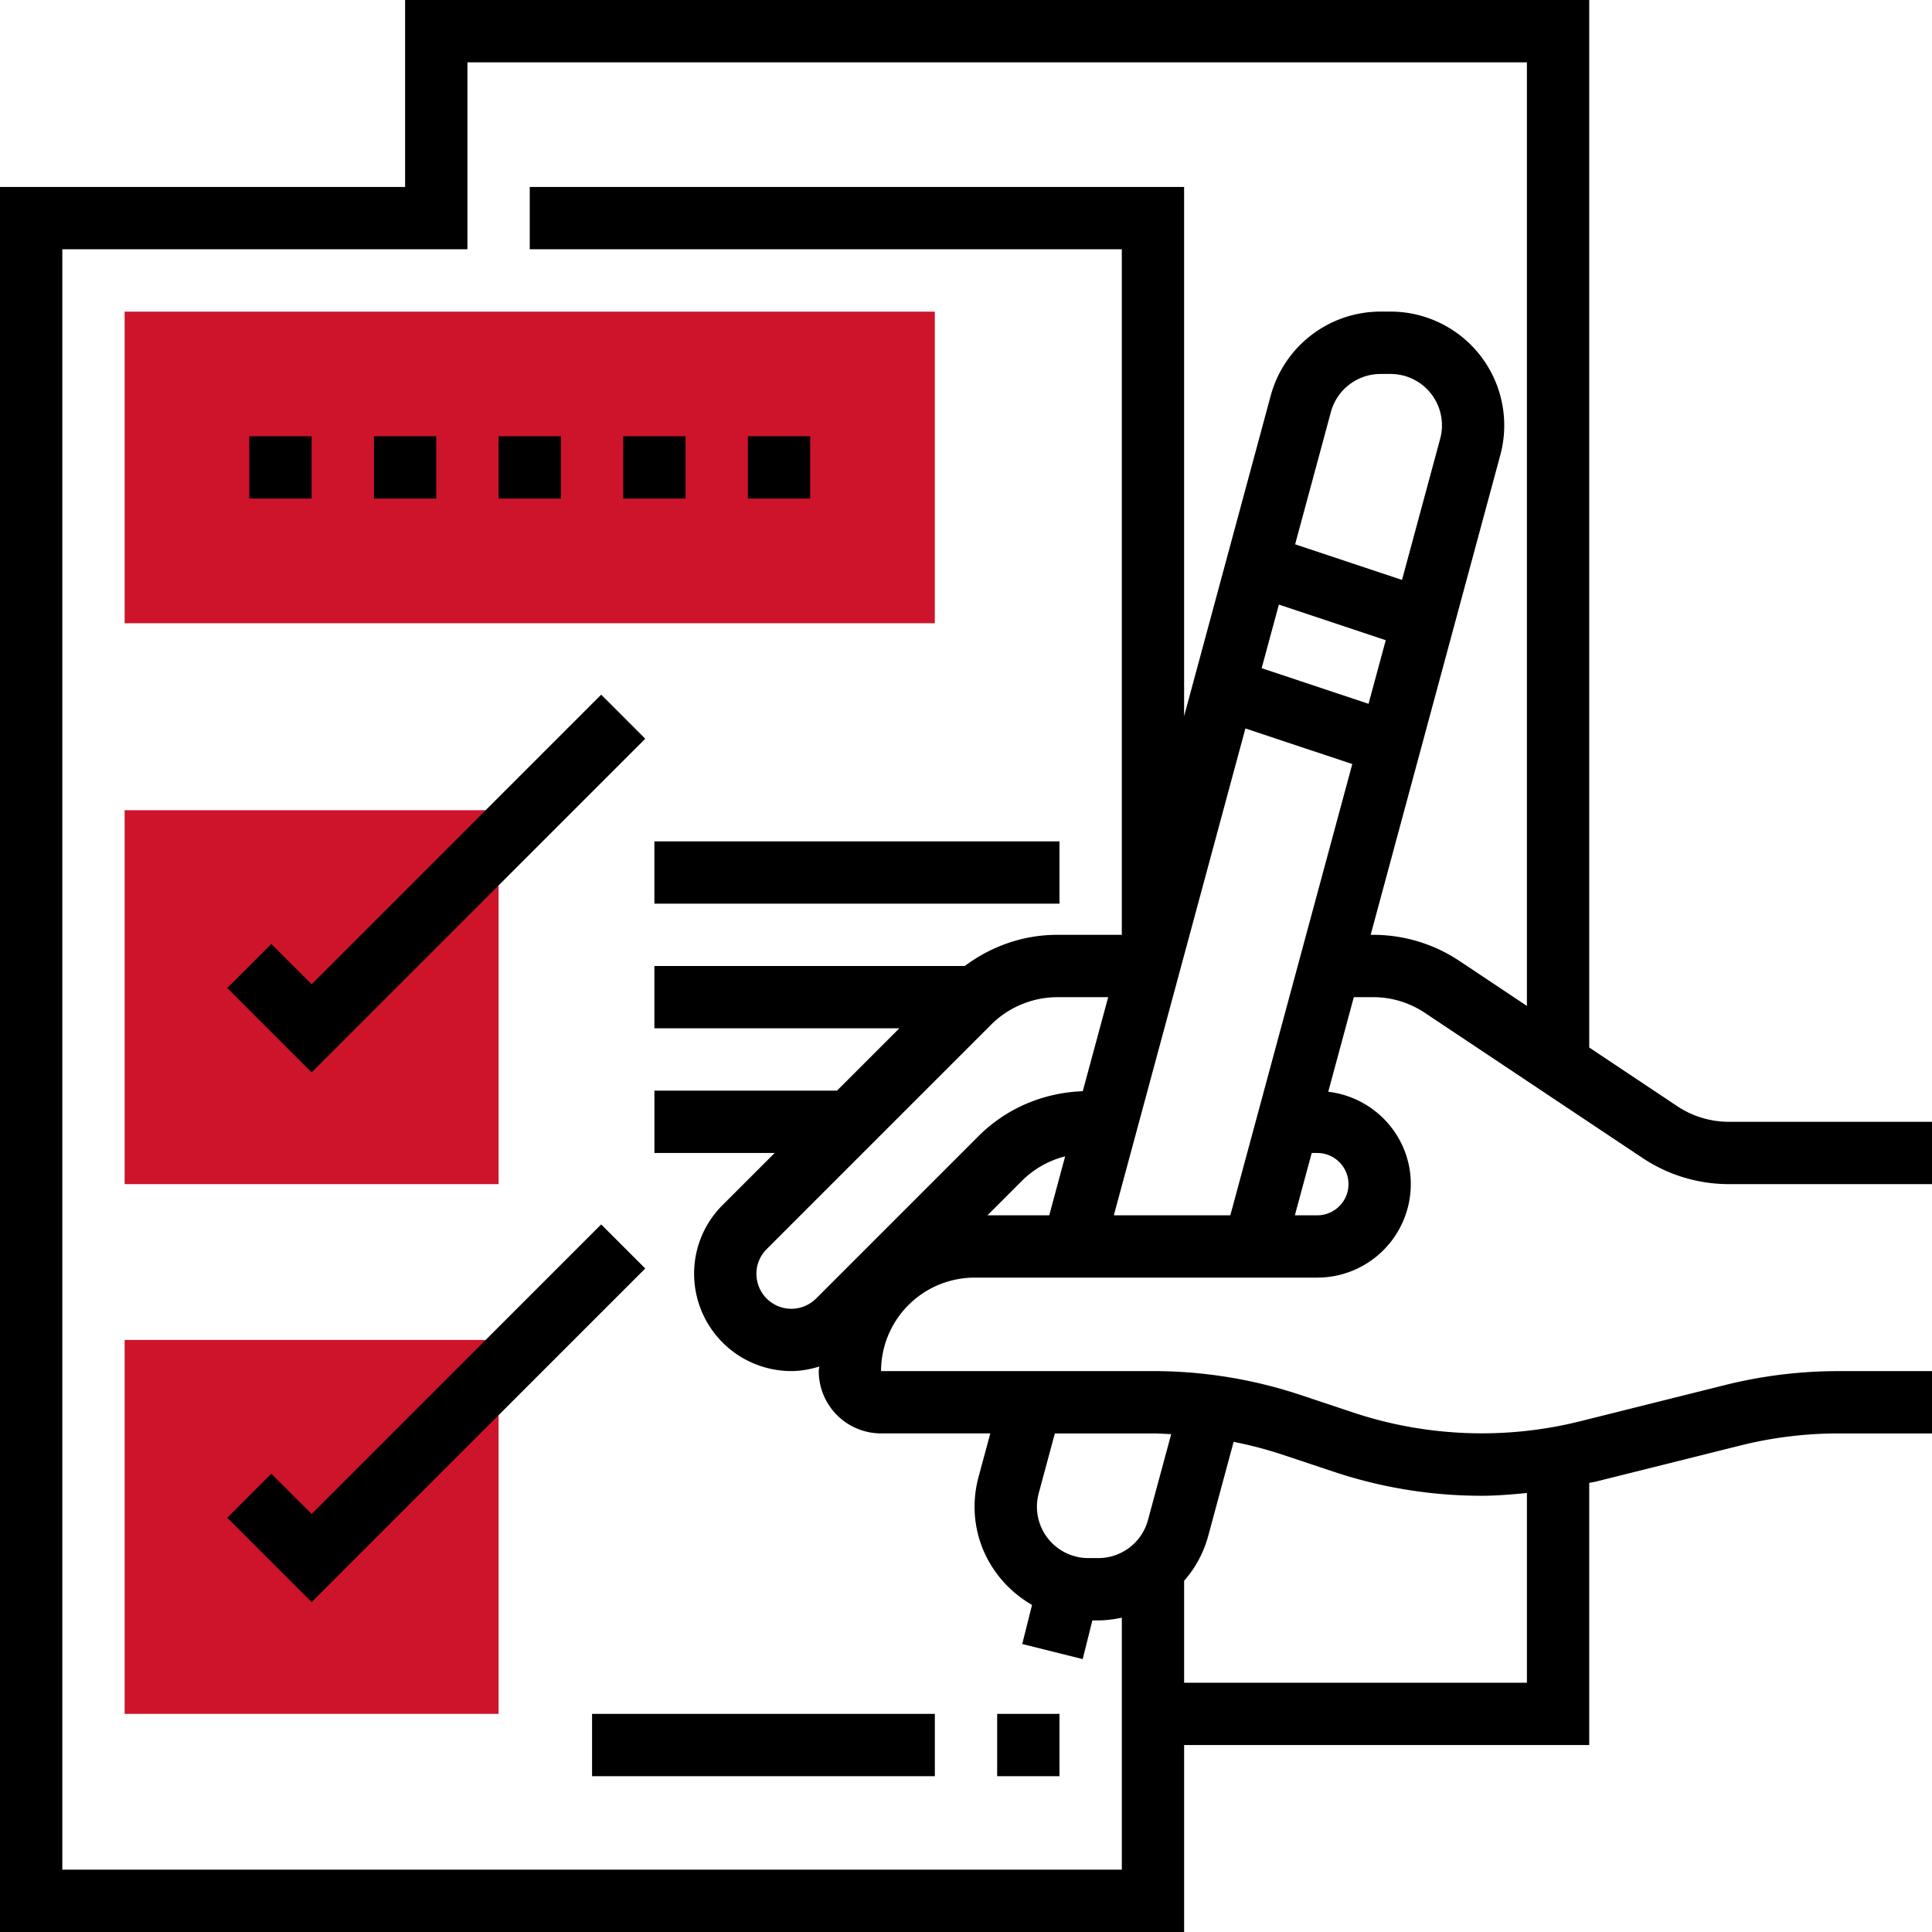<svg width="102" height="102" fill="none" xmlns="http://www.w3.org/2000/svg"><path d="M6.58 42.774h19.743v19.742H6.58V42.774zm0 27.968h19.743v19.742H6.58V70.742zm42.775-37.839H6.58V16.452h42.774v16.451z" fill="#CD142B"/><path d="M72.49 52.645c.978 0 1.924.286 2.738.83l11.49 7.66a8.216 8.216 0 004.563 1.381H102v-3.29H91.283a4.924 4.924 0 01-2.74-.83l-4.64-3.093V0H21.387v9.871H0V102h62.516v-9.871h21.387v-13.84c.104-.026.21-.034.314-.059l7.653-1.912a21.416 21.416 0 015.194-.64H102v-3.29h-4.936c-2.017 0-4.034.247-5.991.736l-7.653 1.913c-3.934.983-8.12.823-11.964-.459l-2.772-.924a24.666 24.666 0 00-7.813-1.267H46.515a4.942 4.942 0 014.936-4.935h18.096a4.941 4.941 0 004.936-4.936c0-2.524-1.912-4.587-4.358-4.877l1.35-4.994h1.016zM70.414 77.7a24.626 24.626 0 007.813 1.269c.798 0 1.594-.07 2.387-.147V88.84H62.516v-5.382a5.934 5.934 0 001.265-2.345l1.348-4.99a21.17 21.17 0 012.512.654l2.772.923zm-8.581-1.984l-1.226 4.537a2.717 2.717 0 01-2.619 2.006h-.533a2.714 2.714 0 01-2.617-3.419l.853-3.162h5.181c.32 0 .64.025.96.038zm-9.55-.038l-.622 2.302a5.989 5.989 0 00-.208 1.568c0 2.224 1.23 4.147 3.033 5.184l-.517 2.063 3.192.798.511-2.044h.316c.424 0 .835-.06 1.239-.144V98.71H3.29V13.16h21.387V3.29h55.936v49.818l-3.559-2.373a8.213 8.213 0 00-4.563-1.381h-.127L79.21 24.02a6.008 6.008 0 00-5.794-7.57h-.534a6.013 6.013 0 00-5.794 4.437L62.515 37.81V9.87H27.968v3.29h31.258v36.194h-3.404c-1.79 0-3.477.594-4.886 1.645H34.548v3.29H47.48l-3.29 3.29h-9.64v3.291h6.35l-2.749 2.749a5.098 5.098 0 00-1.505 3.632 5.14 5.14 0 005.136 5.135c.507 0 .995-.097 1.47-.239-.002.08-.026.157-.026.24a3.293 3.293 0 003.29 3.29h5.765zm12.672-11.516h-6.15l6.946-25.704 5.643 1.88-6.439 23.824zM52.333 54.09a4.974 4.974 0 013.49-1.444h2.684l-1.343 4.965c-2.08.076-4.032.898-5.513 2.379l-8.566 8.566a1.86 1.86 0 01-1.304.542 1.847 1.847 0 01-1.846-1.845c0-.493.192-.956.54-1.304L52.334 54.09zm1.645 8.226a4.957 4.957 0 012.257-1.267l-.84 3.113h-3.262l1.845-1.846zm22.056-39.153l-2.015 7.454-5.643-1.88 1.889-6.988a2.72 2.72 0 012.618-2.006h.534a2.713 2.713 0 012.617 3.42zm-8.517 8.756l5.644 1.88-.909 3.358-5.643-1.88.909-3.358zm2.03 28.953c.907 0 1.646.739 1.646 1.645s-.739 1.645-1.646 1.645h-1.185l.89-3.29h.295z" fill="#000"/><path d="M13.161 23.032h3.29v3.29h-3.29v-3.29zm6.581 0h3.29v3.29h-3.29v-3.29zm6.581 0h3.29v3.29h-3.29v-3.29zm6.58 0h3.29v3.29h-3.29v-3.29zm6.581 0h3.29v3.29h-3.29v-3.29zm-5.418 15.97l-2.326-2.327-15.288 15.289-2.128-2.127-2.326 2.326 4.454 4.454 17.614-17.615zM31.74 64.643L16.452 79.931l-2.128-2.127-2.326 2.327 4.454 4.453L34.066 66.97l-2.326-2.326zm20.905 25.841h3.29v3.29h-3.29v-3.29zm-21.387 0h18.097v3.29H31.258v-3.29zm3.29-46.064h21.387v3.29H34.548v-3.29z" fill="#000"/></svg>